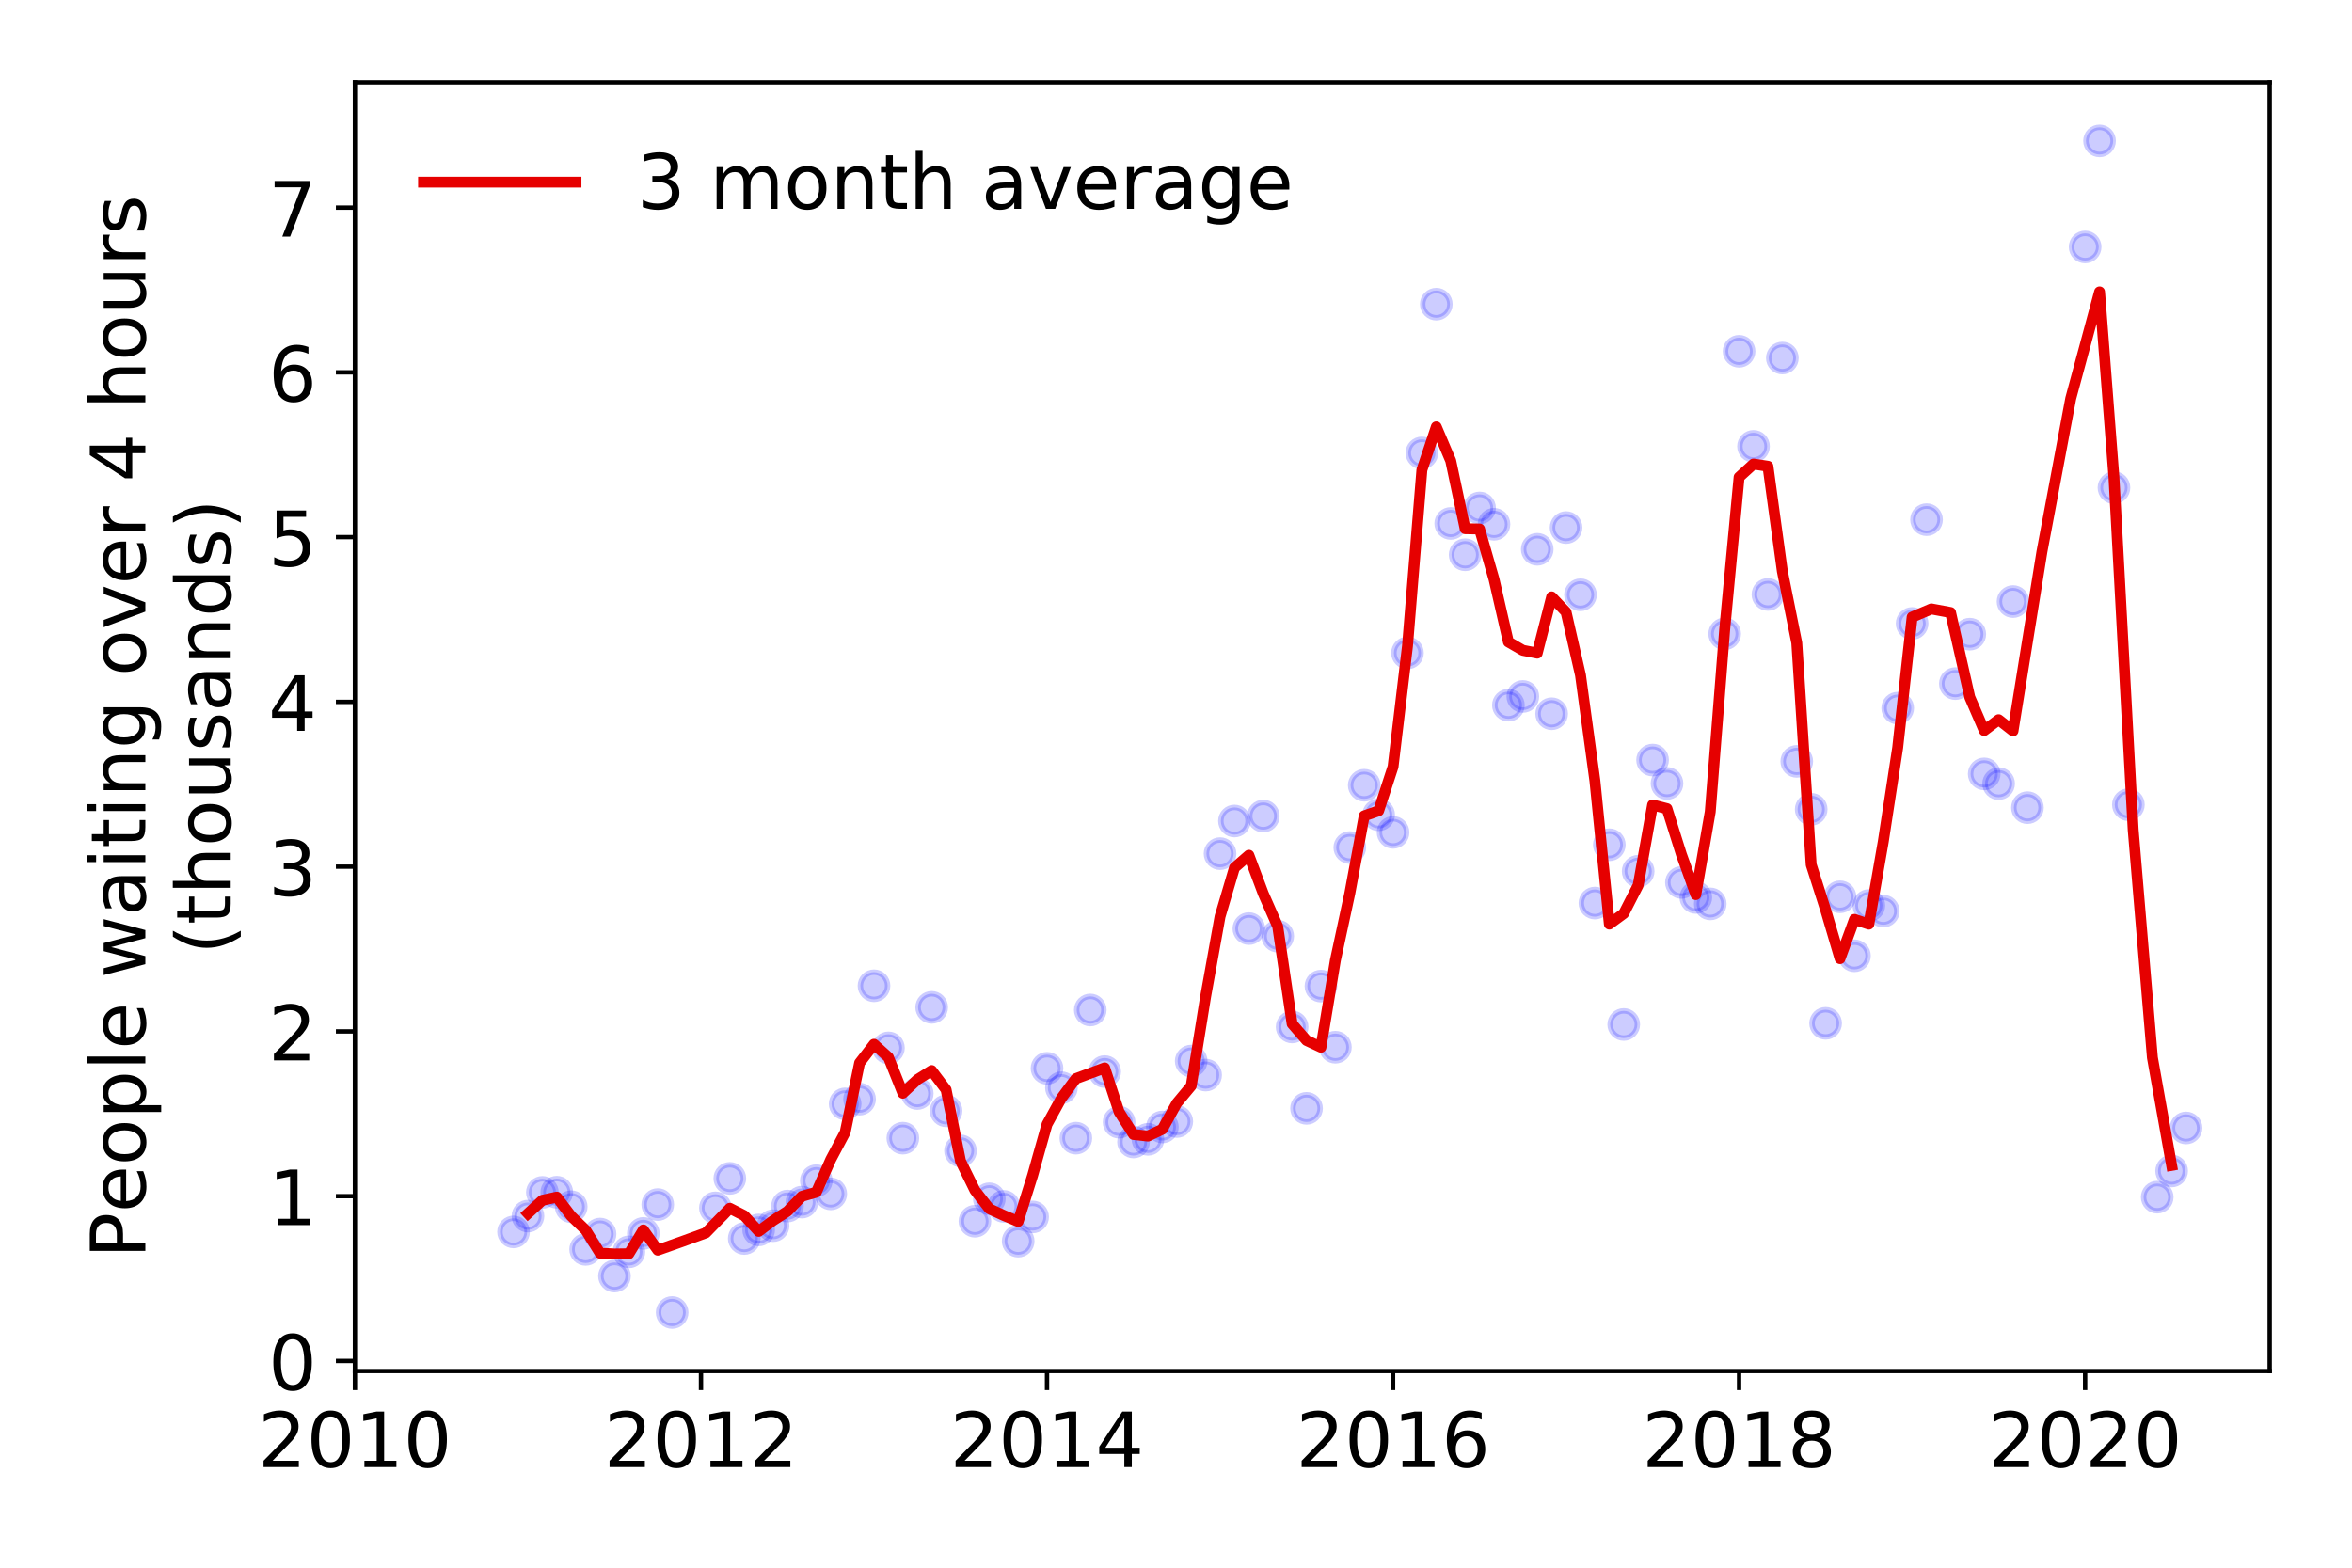 <?xml version="1.0" encoding="utf-8" standalone="no"?>
<!DOCTYPE svg PUBLIC "-//W3C//DTD SVG 1.1//EN"
  "http://www.w3.org/Graphics/SVG/1.1/DTD/svg11.dtd">
<!-- Created with matplotlib (https://matplotlib.org/) -->
<svg height="288pt" version="1.1" viewBox="0 0 432 288" width="432pt" xmlns="http://www.w3.org/2000/svg" xmlns:xlink="http://www.w3.org/1999/xlink">
 <defs>
  <style type="text/css">
*{stroke-linecap:butt;stroke-linejoin:round;}
  </style>
 </defs>
 <g id="figure_1">
  <g id="patch_1">
   <path d="M 0 288 
L 432 288 
L 432 0 
L 0 0 
z
" style="fill:#ffffff;"/>
  </g>
  <g id="axes_1">
   <g id="patch_2">
    <path d="M 65.195 251.88 
L 416.88 251.88 
L 416.88 15.12 
L 65.195 15.12 
z
" style="fill:#ffffff;"/>
   </g>
   <g id="matplotlib.axis_1">
    <g id="xtick_1">
     <g id="line2d_1">
      <defs>
       <path d="M 0 0 
L 0 3.5 
" id="m899b442e21" style="stroke:#000000;stroke-width:0.8;"/>
      </defs>
      <g>
       <use style="stroke:#000000;stroke-width:0.8;" x="65.195" xlink:href="#m899b442e21" y="251.88"/>
      </g>
     </g>
     <g id="text_1">
      <!-- 2010 -->
      <defs>
       <path d="M 19.188 8.297 
L 53.609 8.297 
L 53.609 0 
L 7.328 0 
L 7.328 8.297 
Q 12.938 14.109 22.625 23.891 
Q 32.328 33.688 34.812 36.531 
Q 39.547 41.844 41.422 45.531 
Q 43.312 49.219 43.312 52.781 
Q 43.312 58.594 39.234 62.25 
Q 35.156 65.922 28.609 65.922 
Q 23.969 65.922 18.812 64.312 
Q 13.672 62.703 7.812 59.422 
L 7.812 69.391 
Q 13.766 71.781 18.938 73 
Q 24.125 74.219 28.422 74.219 
Q 39.75 74.219 46.484 68.547 
Q 53.219 62.891 53.219 53.422 
Q 53.219 48.922 51.531 44.891 
Q 49.859 40.875 45.406 35.406 
Q 44.188 33.984 37.641 27.219 
Q 31.109 20.453 19.188 8.297 
z
" id="DejaVuSans-50"/>
       <path d="M 31.781 66.406 
Q 24.172 66.406 20.328 58.906 
Q 16.5 51.422 16.5 36.375 
Q 16.5 21.391 20.328 13.891 
Q 24.172 6.391 31.781 6.391 
Q 39.453 6.391 43.281 13.891 
Q 47.125 21.391 47.125 36.375 
Q 47.125 51.422 43.281 58.906 
Q 39.453 66.406 31.781 66.406 
z
M 31.781 74.219 
Q 44.047 74.219 50.516 64.516 
Q 56.984 54.828 56.984 36.375 
Q 56.984 17.969 50.516 8.266 
Q 44.047 -1.422 31.781 -1.422 
Q 19.531 -1.422 13.062 8.266 
Q 6.594 17.969 6.594 36.375 
Q 6.594 54.828 13.062 64.516 
Q 19.531 74.219 31.781 74.219 
z
" id="DejaVuSans-48"/>
       <path d="M 12.406 8.297 
L 28.516 8.297 
L 28.516 63.922 
L 10.984 60.406 
L 10.984 69.391 
L 28.422 72.906 
L 38.281 72.906 
L 38.281 8.297 
L 54.391 8.297 
L 54.391 0 
L 12.406 0 
z
" id="DejaVuSans-49"/>
      </defs>
      <g transform="translate(47.38 269.518)scale(0.14 -0.14)">
       <use xlink:href="#DejaVuSans-50"/>
       <use x="63.623" xlink:href="#DejaVuSans-48"/>
       <use x="127.246" xlink:href="#DejaVuSans-49"/>
       <use x="190.869" xlink:href="#DejaVuSans-48"/>
      </g>
     </g>
    </g>
    <g id="xtick_2">
     <g id="line2d_2">
      <g>
       <use style="stroke:#000000;stroke-width:0.8;" x="128.753" xlink:href="#m899b442e21" y="251.88"/>
      </g>
     </g>
     <g id="text_2">
      <!-- 2012 -->
      <g transform="translate(110.938 269.518)scale(0.14 -0.14)">
       <use xlink:href="#DejaVuSans-50"/>
       <use x="63.623" xlink:href="#DejaVuSans-48"/>
       <use x="127.246" xlink:href="#DejaVuSans-49"/>
       <use x="190.869" xlink:href="#DejaVuSans-50"/>
      </g>
     </g>
    </g>
    <g id="xtick_3">
     <g id="line2d_3">
      <g>
       <use style="stroke:#000000;stroke-width:0.8;" x="192.31" xlink:href="#m899b442e21" y="251.88"/>
      </g>
     </g>
     <g id="text_3">
      <!-- 2014 -->
      <defs>
       <path d="M 37.797 64.312 
L 12.891 25.391 
L 37.797 25.391 
z
M 35.203 72.906 
L 47.609 72.906 
L 47.609 25.391 
L 58.016 25.391 
L 58.016 17.188 
L 47.609 17.188 
L 47.609 0 
L 37.797 0 
L 37.797 17.188 
L 4.891 17.188 
L 4.891 26.703 
z
" id="DejaVuSans-52"/>
      </defs>
      <g transform="translate(174.495 269.518)scale(0.14 -0.14)">
       <use xlink:href="#DejaVuSans-50"/>
       <use x="63.623" xlink:href="#DejaVuSans-48"/>
       <use x="127.246" xlink:href="#DejaVuSans-49"/>
       <use x="190.869" xlink:href="#DejaVuSans-52"/>
      </g>
     </g>
    </g>
    <g id="xtick_4">
     <g id="line2d_4">
      <g>
       <use style="stroke:#000000;stroke-width:0.8;" x="255.868" xlink:href="#m899b442e21" y="251.88"/>
      </g>
     </g>
     <g id="text_4">
      <!-- 2016 -->
      <defs>
       <path d="M 33.016 40.375 
Q 26.375 40.375 22.484 35.828 
Q 18.609 31.297 18.609 23.391 
Q 18.609 15.531 22.484 10.953 
Q 26.375 6.391 33.016 6.391 
Q 39.656 6.391 43.531 10.953 
Q 47.406 15.531 47.406 23.391 
Q 47.406 31.297 43.531 35.828 
Q 39.656 40.375 33.016 40.375 
z
M 52.594 71.297 
L 52.594 62.312 
Q 48.875 64.062 45.094 64.984 
Q 41.312 65.922 37.594 65.922 
Q 27.828 65.922 22.672 59.328 
Q 17.531 52.734 16.797 39.406 
Q 19.672 43.656 24.016 45.922 
Q 28.375 48.188 33.594 48.188 
Q 44.578 48.188 50.953 41.516 
Q 57.328 34.859 57.328 23.391 
Q 57.328 12.156 50.688 5.359 
Q 44.047 -1.422 33.016 -1.422 
Q 20.359 -1.422 13.672 8.266 
Q 6.984 17.969 6.984 36.375 
Q 6.984 53.656 15.188 63.938 
Q 23.391 74.219 37.203 74.219 
Q 40.922 74.219 44.703 73.484 
Q 48.484 72.75 52.594 71.297 
z
" id="DejaVuSans-54"/>
      </defs>
      <g transform="translate(238.053 269.518)scale(0.14 -0.14)">
       <use xlink:href="#DejaVuSans-50"/>
       <use x="63.623" xlink:href="#DejaVuSans-48"/>
       <use x="127.246" xlink:href="#DejaVuSans-49"/>
       <use x="190.869" xlink:href="#DejaVuSans-54"/>
      </g>
     </g>
    </g>
    <g id="xtick_5">
     <g id="line2d_5">
      <g>
       <use style="stroke:#000000;stroke-width:0.8;" x="319.425" xlink:href="#m899b442e21" y="251.88"/>
      </g>
     </g>
     <g id="text_5">
      <!-- 2018 -->
      <defs>
       <path d="M 31.781 34.625 
Q 24.75 34.625 20.719 30.859 
Q 16.703 27.094 16.703 20.516 
Q 16.703 13.922 20.719 10.156 
Q 24.75 6.391 31.781 6.391 
Q 38.812 6.391 42.859 10.172 
Q 46.922 13.969 46.922 20.516 
Q 46.922 27.094 42.891 30.859 
Q 38.875 34.625 31.781 34.625 
z
M 21.922 38.812 
Q 15.578 40.375 12.031 44.719 
Q 8.5 49.078 8.5 55.328 
Q 8.5 64.062 14.719 69.141 
Q 20.953 74.219 31.781 74.219 
Q 42.672 74.219 48.875 69.141 
Q 55.078 64.062 55.078 55.328 
Q 55.078 49.078 51.531 44.719 
Q 48 40.375 41.703 38.812 
Q 48.828 37.156 52.797 32.312 
Q 56.781 27.484 56.781 20.516 
Q 56.781 9.906 50.312 4.234 
Q 43.844 -1.422 31.781 -1.422 
Q 19.734 -1.422 13.25 4.234 
Q 6.781 9.906 6.781 20.516 
Q 6.781 27.484 10.781 32.312 
Q 14.797 37.156 21.922 38.812 
z
M 18.312 54.391 
Q 18.312 48.734 21.844 45.562 
Q 25.391 42.391 31.781 42.391 
Q 38.141 42.391 41.719 45.562 
Q 45.312 48.734 45.312 54.391 
Q 45.312 60.062 41.719 63.234 
Q 38.141 66.406 31.781 66.406 
Q 25.391 66.406 21.844 63.234 
Q 18.312 60.062 18.312 54.391 
z
" id="DejaVuSans-56"/>
      </defs>
      <g transform="translate(301.61 269.518)scale(0.14 -0.14)">
       <use xlink:href="#DejaVuSans-50"/>
       <use x="63.623" xlink:href="#DejaVuSans-48"/>
       <use x="127.246" xlink:href="#DejaVuSans-49"/>
       <use x="190.869" xlink:href="#DejaVuSans-56"/>
      </g>
     </g>
    </g>
    <g id="xtick_6">
     <g id="line2d_6">
      <g>
       <use style="stroke:#000000;stroke-width:0.8;" x="382.983" xlink:href="#m899b442e21" y="251.88"/>
      </g>
     </g>
     <g id="text_6">
      <!-- 2020 -->
      <g transform="translate(365.168 269.518)scale(0.14 -0.14)">
       <use xlink:href="#DejaVuSans-50"/>
       <use x="63.623" xlink:href="#DejaVuSans-48"/>
       <use x="127.246" xlink:href="#DejaVuSans-50"/>
       <use x="190.869" xlink:href="#DejaVuSans-48"/>
      </g>
     </g>
    </g>
   </g>
   <g id="matplotlib.axis_2">
    <g id="ytick_1">
     <g id="line2d_7">
      <defs>
       <path d="M 0 0 
L -3.5 0 
" id="m4014fff32f" style="stroke:#000000;stroke-width:0.8;"/>
      </defs>
      <g>
       <use style="stroke:#000000;stroke-width:0.8;" x="65.195" xlink:href="#m4014fff32f" y="250.017"/>
      </g>
     </g>
     <g id="text_7">
      <!-- 0 -->
      <g transform="translate(49.288 255.336)scale(0.14 -0.14)">
       <use xlink:href="#DejaVuSans-48"/>
      </g>
     </g>
    </g>
    <g id="ytick_2">
     <g id="line2d_8">
      <g>
       <use style="stroke:#000000;stroke-width:0.8;" x="65.195" xlink:href="#m4014fff32f" y="219.749"/>
      </g>
     </g>
     <g id="text_8">
      <!-- 1 -->
      <g transform="translate(49.288 225.068)scale(0.14 -0.14)">
       <use xlink:href="#DejaVuSans-49"/>
      </g>
     </g>
    </g>
    <g id="ytick_3">
     <g id="line2d_9">
      <g>
       <use style="stroke:#000000;stroke-width:0.8;" x="65.195" xlink:href="#m4014fff32f" y="189.481"/>
      </g>
     </g>
     <g id="text_9">
      <!-- 2 -->
      <g transform="translate(49.288 194.8)scale(0.14 -0.14)">
       <use xlink:href="#DejaVuSans-50"/>
      </g>
     </g>
    </g>
    <g id="ytick_4">
     <g id="line2d_10">
      <g>
       <use style="stroke:#000000;stroke-width:0.8;" x="65.195" xlink:href="#m4014fff32f" y="159.213"/>
      </g>
     </g>
     <g id="text_10">
      <!-- 3 -->
      <defs>
       <path d="M 40.578 39.312 
Q 47.656 37.797 51.625 33 
Q 55.609 28.219 55.609 21.188 
Q 55.609 10.406 48.188 4.484 
Q 40.766 -1.422 27.094 -1.422 
Q 22.516 -1.422 17.656 -0.516 
Q 12.797 0.391 7.625 2.203 
L 7.625 11.719 
Q 11.719 9.328 16.594 8.109 
Q 21.484 6.891 26.812 6.891 
Q 36.078 6.891 40.938 10.547 
Q 45.797 14.203 45.797 21.188 
Q 45.797 27.641 41.281 31.266 
Q 36.766 34.906 28.719 34.906 
L 20.219 34.906 
L 20.219 43.016 
L 29.109 43.016 
Q 36.375 43.016 40.234 45.922 
Q 44.094 48.828 44.094 54.297 
Q 44.094 59.906 40.109 62.906 
Q 36.141 65.922 28.719 65.922 
Q 24.656 65.922 20.016 65.031 
Q 15.375 64.156 9.812 62.312 
L 9.812 71.094 
Q 15.438 72.656 20.344 73.438 
Q 25.25 74.219 29.594 74.219 
Q 40.828 74.219 47.359 69.109 
Q 53.906 64.016 53.906 55.328 
Q 53.906 49.266 50.438 45.094 
Q 46.969 40.922 40.578 39.312 
z
" id="DejaVuSans-51"/>
      </defs>
      <g transform="translate(49.288 164.532)scale(0.14 -0.14)">
       <use xlink:href="#DejaVuSans-51"/>
      </g>
     </g>
    </g>
    <g id="ytick_5">
     <g id="line2d_11">
      <g>
       <use style="stroke:#000000;stroke-width:0.8;" x="65.195" xlink:href="#m4014fff32f" y="128.945"/>
      </g>
     </g>
     <g id="text_11">
      <!-- 4 -->
      <g transform="translate(49.288 134.264)scale(0.14 -0.14)">
       <use xlink:href="#DejaVuSans-52"/>
      </g>
     </g>
    </g>
    <g id="ytick_6">
     <g id="line2d_12">
      <g>
       <use style="stroke:#000000;stroke-width:0.8;" x="65.195" xlink:href="#m4014fff32f" y="98.677"/>
      </g>
     </g>
     <g id="text_12">
      <!-- 5 -->
      <defs>
       <path d="M 10.797 72.906 
L 49.516 72.906 
L 49.516 64.594 
L 19.828 64.594 
L 19.828 46.734 
Q 21.969 47.469 24.109 47.828 
Q 26.266 48.188 28.422 48.188 
Q 40.625 48.188 47.75 41.5 
Q 54.891 34.812 54.891 23.391 
Q 54.891 11.625 47.562 5.094 
Q 40.234 -1.422 26.906 -1.422 
Q 22.312 -1.422 17.547 -0.641 
Q 12.797 0.141 7.719 1.703 
L 7.719 11.625 
Q 12.109 9.234 16.797 8.062 
Q 21.484 6.891 26.703 6.891 
Q 35.156 6.891 40.078 11.328 
Q 45.016 15.766 45.016 23.391 
Q 45.016 31 40.078 35.438 
Q 35.156 39.891 26.703 39.891 
Q 22.75 39.891 18.812 39.016 
Q 14.891 38.141 10.797 36.281 
z
" id="DejaVuSans-53"/>
      </defs>
      <g transform="translate(49.288 103.995)scale(0.14 -0.14)">
       <use xlink:href="#DejaVuSans-53"/>
      </g>
     </g>
    </g>
    <g id="ytick_7">
     <g id="line2d_13">
      <g>
       <use style="stroke:#000000;stroke-width:0.8;" x="65.195" xlink:href="#m4014fff32f" y="68.408"/>
      </g>
     </g>
     <g id="text_13">
      <!-- 6 -->
      <g transform="translate(49.288 73.727)scale(0.14 -0.14)">
       <use xlink:href="#DejaVuSans-54"/>
      </g>
     </g>
    </g>
    <g id="ytick_8">
     <g id="line2d_14">
      <g>
       <use style="stroke:#000000;stroke-width:0.8;" x="65.195" xlink:href="#m4014fff32f" y="38.14"/>
      </g>
     </g>
     <g id="text_14">
      <!-- 7 -->
      <defs>
       <path d="M 8.203 72.906 
L 55.078 72.906 
L 55.078 68.703 
L 28.609 0 
L 18.312 0 
L 43.219 64.594 
L 8.203 64.594 
z
" id="DejaVuSans-55"/>
      </defs>
      <g transform="translate(49.288 43.459)scale(0.14 -0.14)">
       <use xlink:href="#DejaVuSans-55"/>
      </g>
     </g>
    </g>
    <g id="text_15">
     <!-- People waiting over 4 hours -->
     <defs>
      <path d="M 19.672 64.797 
L 19.672 37.406 
L 32.078 37.406 
Q 38.969 37.406 42.719 40.969 
Q 46.484 44.531 46.484 51.125 
Q 46.484 57.672 42.719 61.234 
Q 38.969 64.797 32.078 64.797 
z
M 9.812 72.906 
L 32.078 72.906 
Q 44.344 72.906 50.609 67.359 
Q 56.891 61.812 56.891 51.125 
Q 56.891 40.328 50.609 34.812 
Q 44.344 29.297 32.078 29.297 
L 19.672 29.297 
L 19.672 0 
L 9.812 0 
z
" id="DejaVuSans-80"/>
      <path d="M 56.203 29.594 
L 56.203 25.203 
L 14.891 25.203 
Q 15.484 15.922 20.484 11.062 
Q 25.484 6.203 34.422 6.203 
Q 39.594 6.203 44.453 7.469 
Q 49.312 8.734 54.109 11.281 
L 54.109 2.781 
Q 49.266 0.734 44.188 -0.344 
Q 39.109 -1.422 33.891 -1.422 
Q 20.797 -1.422 13.156 6.188 
Q 5.516 13.812 5.516 26.812 
Q 5.516 40.234 12.766 48.109 
Q 20.016 56 32.328 56 
Q 43.359 56 49.781 48.891 
Q 56.203 41.797 56.203 29.594 
z
M 47.219 32.234 
Q 47.125 39.594 43.094 43.984 
Q 39.062 48.391 32.422 48.391 
Q 24.906 48.391 20.391 44.141 
Q 15.875 39.891 15.188 32.172 
z
" id="DejaVuSans-101"/>
      <path d="M 30.609 48.391 
Q 23.391 48.391 19.188 42.75 
Q 14.984 37.109 14.984 27.297 
Q 14.984 17.484 19.156 11.844 
Q 23.344 6.203 30.609 6.203 
Q 37.797 6.203 41.984 11.859 
Q 46.188 17.531 46.188 27.297 
Q 46.188 37.016 41.984 42.703 
Q 37.797 48.391 30.609 48.391 
z
M 30.609 56 
Q 42.328 56 49.016 48.375 
Q 55.719 40.766 55.719 27.297 
Q 55.719 13.875 49.016 6.219 
Q 42.328 -1.422 30.609 -1.422 
Q 18.844 -1.422 12.172 6.219 
Q 5.516 13.875 5.516 27.297 
Q 5.516 40.766 12.172 48.375 
Q 18.844 56 30.609 56 
z
" id="DejaVuSans-111"/>
      <path d="M 18.109 8.203 
L 18.109 -20.797 
L 9.078 -20.797 
L 9.078 54.688 
L 18.109 54.688 
L 18.109 46.391 
Q 20.953 51.266 25.266 53.625 
Q 29.594 56 35.594 56 
Q 45.562 56 51.781 48.094 
Q 58.016 40.188 58.016 27.297 
Q 58.016 14.406 51.781 6.484 
Q 45.562 -1.422 35.594 -1.422 
Q 29.594 -1.422 25.266 0.953 
Q 20.953 3.328 18.109 8.203 
z
M 48.688 27.297 
Q 48.688 37.203 44.609 42.844 
Q 40.531 48.484 33.406 48.484 
Q 26.266 48.484 22.188 42.844 
Q 18.109 37.203 18.109 27.297 
Q 18.109 17.391 22.188 11.75 
Q 26.266 6.109 33.406 6.109 
Q 40.531 6.109 44.609 11.75 
Q 48.688 17.391 48.688 27.297 
z
" id="DejaVuSans-112"/>
      <path d="M 9.422 75.984 
L 18.406 75.984 
L 18.406 0 
L 9.422 0 
z
" id="DejaVuSans-108"/>
      <path id="DejaVuSans-32"/>
      <path d="M 4.203 54.688 
L 13.188 54.688 
L 24.422 12.016 
L 35.594 54.688 
L 46.188 54.688 
L 57.422 12.016 
L 68.609 54.688 
L 77.594 54.688 
L 63.281 0 
L 52.688 0 
L 40.922 44.828 
L 29.109 0 
L 18.5 0 
z
" id="DejaVuSans-119"/>
      <path d="M 34.281 27.484 
Q 23.391 27.484 19.188 25 
Q 14.984 22.516 14.984 16.5 
Q 14.984 11.719 18.141 8.906 
Q 21.297 6.109 26.703 6.109 
Q 34.188 6.109 38.703 11.406 
Q 43.219 16.703 43.219 25.484 
L 43.219 27.484 
z
M 52.203 31.203 
L 52.203 0 
L 43.219 0 
L 43.219 8.297 
Q 40.141 3.328 35.547 0.953 
Q 30.953 -1.422 24.312 -1.422 
Q 15.922 -1.422 10.953 3.297 
Q 6 8.016 6 15.922 
Q 6 25.141 12.172 29.828 
Q 18.359 34.516 30.609 34.516 
L 43.219 34.516 
L 43.219 35.406 
Q 43.219 41.609 39.141 45 
Q 35.062 48.391 27.688 48.391 
Q 23 48.391 18.547 47.266 
Q 14.109 46.141 10.016 43.891 
L 10.016 52.203 
Q 14.938 54.109 19.578 55.047 
Q 24.219 56 28.609 56 
Q 40.484 56 46.344 49.844 
Q 52.203 43.703 52.203 31.203 
z
" id="DejaVuSans-97"/>
      <path d="M 9.422 54.688 
L 18.406 54.688 
L 18.406 0 
L 9.422 0 
z
M 9.422 75.984 
L 18.406 75.984 
L 18.406 64.594 
L 9.422 64.594 
z
" id="DejaVuSans-105"/>
      <path d="M 18.312 70.219 
L 18.312 54.688 
L 36.812 54.688 
L 36.812 47.703 
L 18.312 47.703 
L 18.312 18.016 
Q 18.312 11.328 20.141 9.422 
Q 21.969 7.516 27.594 7.516 
L 36.812 7.516 
L 36.812 0 
L 27.594 0 
Q 17.188 0 13.234 3.875 
Q 9.281 7.766 9.281 18.016 
L 9.281 47.703 
L 2.688 47.703 
L 2.688 54.688 
L 9.281 54.688 
L 9.281 70.219 
z
" id="DejaVuSans-116"/>
      <path d="M 54.891 33.016 
L 54.891 0 
L 45.906 0 
L 45.906 32.719 
Q 45.906 40.484 42.875 44.328 
Q 39.844 48.188 33.797 48.188 
Q 26.516 48.188 22.312 43.547 
Q 18.109 38.922 18.109 30.906 
L 18.109 0 
L 9.078 0 
L 9.078 54.688 
L 18.109 54.688 
L 18.109 46.188 
Q 21.344 51.125 25.703 53.562 
Q 30.078 56 35.797 56 
Q 45.219 56 50.047 50.172 
Q 54.891 44.344 54.891 33.016 
z
" id="DejaVuSans-110"/>
      <path d="M 45.406 27.984 
Q 45.406 37.75 41.375 43.109 
Q 37.359 48.484 30.078 48.484 
Q 22.859 48.484 18.828 43.109 
Q 14.797 37.75 14.797 27.984 
Q 14.797 18.266 18.828 12.891 
Q 22.859 7.516 30.078 7.516 
Q 37.359 7.516 41.375 12.891 
Q 45.406 18.266 45.406 27.984 
z
M 54.391 6.781 
Q 54.391 -7.172 48.188 -13.984 
Q 42 -20.797 29.203 -20.797 
Q 24.469 -20.797 20.266 -20.094 
Q 16.062 -19.391 12.109 -17.922 
L 12.109 -9.188 
Q 16.062 -11.328 19.922 -12.344 
Q 23.781 -13.375 27.781 -13.375 
Q 36.625 -13.375 41.016 -8.766 
Q 45.406 -4.156 45.406 5.172 
L 45.406 9.625 
Q 42.625 4.781 38.281 2.391 
Q 33.938 0 27.875 0 
Q 17.828 0 11.672 7.656 
Q 5.516 15.328 5.516 27.984 
Q 5.516 40.672 11.672 48.328 
Q 17.828 56 27.875 56 
Q 33.938 56 38.281 53.609 
Q 42.625 51.219 45.406 46.391 
L 45.406 54.688 
L 54.391 54.688 
z
" id="DejaVuSans-103"/>
      <path d="M 2.984 54.688 
L 12.5 54.688 
L 29.594 8.797 
L 46.688 54.688 
L 56.203 54.688 
L 35.688 0 
L 23.484 0 
z
" id="DejaVuSans-118"/>
      <path d="M 41.109 46.297 
Q 39.594 47.172 37.812 47.578 
Q 36.031 48 33.891 48 
Q 26.266 48 22.188 43.047 
Q 18.109 38.094 18.109 28.812 
L 18.109 0 
L 9.078 0 
L 9.078 54.688 
L 18.109 54.688 
L 18.109 46.188 
Q 20.953 51.172 25.484 53.578 
Q 30.031 56 36.531 56 
Q 37.453 56 38.578 55.875 
Q 39.703 55.766 41.062 55.516 
z
" id="DejaVuSans-114"/>
      <path d="M 54.891 33.016 
L 54.891 0 
L 45.906 0 
L 45.906 32.719 
Q 45.906 40.484 42.875 44.328 
Q 39.844 48.188 33.797 48.188 
Q 26.516 48.188 22.312 43.547 
Q 18.109 38.922 18.109 30.906 
L 18.109 0 
L 9.078 0 
L 9.078 75.984 
L 18.109 75.984 
L 18.109 46.188 
Q 21.344 51.125 25.703 53.562 
Q 30.078 56 35.797 56 
Q 45.219 56 50.047 50.172 
Q 54.891 44.344 54.891 33.016 
z
" id="DejaVuSans-104"/>
      <path d="M 8.5 21.578 
L 8.5 54.688 
L 17.484 54.688 
L 17.484 21.922 
Q 17.484 14.156 20.5 10.266 
Q 23.531 6.391 29.594 6.391 
Q 36.859 6.391 41.078 11.031 
Q 45.312 15.672 45.312 23.688 
L 45.312 54.688 
L 54.297 54.688 
L 54.297 0 
L 45.312 0 
L 45.312 8.406 
Q 42.047 3.422 37.719 1 
Q 33.406 -1.422 27.688 -1.422 
Q 18.266 -1.422 13.375 4.438 
Q 8.5 10.297 8.5 21.578 
z
M 31.109 56 
z
" id="DejaVuSans-117"/>
      <path d="M 44.281 53.078 
L 44.281 44.578 
Q 40.484 46.531 36.375 47.5 
Q 32.281 48.484 27.875 48.484 
Q 21.188 48.484 17.844 46.438 
Q 14.5 44.391 14.5 40.281 
Q 14.5 37.156 16.891 35.375 
Q 19.281 33.594 26.516 31.984 
L 29.594 31.297 
Q 39.156 29.25 43.188 25.516 
Q 47.219 21.781 47.219 15.094 
Q 47.219 7.469 41.188 3.016 
Q 35.156 -1.422 24.609 -1.422 
Q 20.219 -1.422 15.453 -0.562 
Q 10.688 0.297 5.422 2 
L 5.422 11.281 
Q 10.406 8.688 15.234 7.391 
Q 20.062 6.109 24.812 6.109 
Q 31.156 6.109 34.562 8.281 
Q 37.984 10.453 37.984 14.406 
Q 37.984 18.062 35.516 20.016 
Q 33.062 21.969 24.703 23.781 
L 21.578 24.516 
Q 13.234 26.266 9.516 29.906 
Q 5.812 33.547 5.812 39.891 
Q 5.812 47.609 11.281 51.797 
Q 16.75 56 26.812 56 
Q 31.781 56 36.172 55.266 
Q 40.578 54.547 44.281 53.078 
z
" id="DejaVuSans-115"/>
     </defs>
     <g transform="translate(26.699 231.175)rotate(-90)scale(0.14 -0.14)">
      <use xlink:href="#DejaVuSans-80"/>
      <use x="60.256" xlink:href="#DejaVuSans-101"/>
      <use x="121.779" xlink:href="#DejaVuSans-111"/>
      <use x="182.961" xlink:href="#DejaVuSans-112"/>
      <use x="246.438" xlink:href="#DejaVuSans-108"/>
      <use x="274.221" xlink:href="#DejaVuSans-101"/>
      <use x="335.744" xlink:href="#DejaVuSans-32"/>
      <use x="367.531" xlink:href="#DejaVuSans-119"/>
      <use x="449.318" xlink:href="#DejaVuSans-97"/>
      <use x="510.598" xlink:href="#DejaVuSans-105"/>
      <use x="538.381" xlink:href="#DejaVuSans-116"/>
      <use x="577.59" xlink:href="#DejaVuSans-105"/>
      <use x="605.373" xlink:href="#DejaVuSans-110"/>
      <use x="668.752" xlink:href="#DejaVuSans-103"/>
      <use x="732.229" xlink:href="#DejaVuSans-32"/>
      <use x="764.016" xlink:href="#DejaVuSans-111"/>
      <use x="825.197" xlink:href="#DejaVuSans-118"/>
      <use x="884.377" xlink:href="#DejaVuSans-101"/>
      <use x="945.9" xlink:href="#DejaVuSans-114"/>
      <use x="987.014" xlink:href="#DejaVuSans-32"/>
      <use x="1018.801" xlink:href="#DejaVuSans-52"/>
      <use x="1082.424" xlink:href="#DejaVuSans-32"/>
      <use x="1114.211" xlink:href="#DejaVuSans-104"/>
      <use x="1177.59" xlink:href="#DejaVuSans-111"/>
      <use x="1238.771" xlink:href="#DejaVuSans-117"/>
      <use x="1302.15" xlink:href="#DejaVuSans-114"/>
      <use x="1343.264" xlink:href="#DejaVuSans-115"/>
     </g>
     <!-- (thousands) -->
     <defs>
      <path d="M 31 75.875 
Q 24.469 64.656 21.281 53.656 
Q 18.109 42.672 18.109 31.391 
Q 18.109 20.125 21.312 9.062 
Q 24.516 -2 31 -13.188 
L 23.188 -13.188 
Q 15.875 -1.703 12.234 9.375 
Q 8.594 20.453 8.594 31.391 
Q 8.594 42.281 12.203 53.312 
Q 15.828 64.359 23.188 75.875 
z
" id="DejaVuSans-40"/>
      <path d="M 45.406 46.391 
L 45.406 75.984 
L 54.391 75.984 
L 54.391 0 
L 45.406 0 
L 45.406 8.203 
Q 42.578 3.328 38.25 0.953 
Q 33.938 -1.422 27.875 -1.422 
Q 17.969 -1.422 11.734 6.484 
Q 5.516 14.406 5.516 27.297 
Q 5.516 40.188 11.734 48.094 
Q 17.969 56 27.875 56 
Q 33.938 56 38.25 53.625 
Q 42.578 51.266 45.406 46.391 
z
M 14.797 27.297 
Q 14.797 17.391 18.875 11.75 
Q 22.953 6.109 30.078 6.109 
Q 37.203 6.109 41.297 11.75 
Q 45.406 17.391 45.406 27.297 
Q 45.406 37.203 41.297 42.844 
Q 37.203 48.484 30.078 48.484 
Q 22.953 48.484 18.875 42.844 
Q 14.797 37.203 14.797 27.297 
z
" id="DejaVuSans-100"/>
      <path d="M 8.016 75.875 
L 15.828 75.875 
Q 23.141 64.359 26.781 53.312 
Q 30.422 42.281 30.422 31.391 
Q 30.422 20.453 26.781 9.375 
Q 23.141 -1.703 15.828 -13.188 
L 8.016 -13.188 
Q 14.5 -2 17.703 9.062 
Q 20.906 20.125 20.906 31.391 
Q 20.906 42.672 17.703 53.656 
Q 14.5 64.656 8.016 75.875 
z
" id="DejaVuSans-41"/>
     </defs>
     <g transform="translate(42.376 175.325)rotate(-90)scale(0.14 -0.14)">
      <use xlink:href="#DejaVuSans-40"/>
      <use x="39.014" xlink:href="#DejaVuSans-116"/>
      <use x="78.223" xlink:href="#DejaVuSans-104"/>
      <use x="141.602" xlink:href="#DejaVuSans-111"/>
      <use x="202.783" xlink:href="#DejaVuSans-117"/>
      <use x="266.162" xlink:href="#DejaVuSans-115"/>
      <use x="318.262" xlink:href="#DejaVuSans-97"/>
      <use x="379.541" xlink:href="#DejaVuSans-110"/>
      <use x="442.92" xlink:href="#DejaVuSans-100"/>
      <use x="506.396" xlink:href="#DejaVuSans-115"/>
      <use x="558.496" xlink:href="#DejaVuSans-41"/>
     </g>
    </g>
   </g>
   <g id="line2d_15">
    <defs>
     <path d="M 0 2.5 
C 0.663 2.5 1.299 2.237 1.768 1.768 
C 2.237 1.299 2.5 0.663 2.5 0 
C 2.5 -0.663 2.237 -1.299 1.768 -1.768 
C 1.299 -2.237 0.663 -2.5 0 -2.5 
C -0.663 -2.5 -1.299 -2.237 -1.768 -1.768 
C -2.237 -1.299 -2.5 -0.663 -2.5 0 
C -2.5 0.663 -2.237 1.299 -1.768 1.768 
C -1.299 2.237 -0.663 2.5 0 2.5 
z
" id="m2f1b9ec4a2" style="stroke:#0000ff;stroke-opacity:0.2;"/>
    </defs>
    <g clip-path="url(#p170c65951b)">
     <use style="fill:#0000ff;fill-opacity:0.2;stroke:#0000ff;stroke-opacity:0.2;" x="401.52" xlink:href="#m2f1b9ec4a2" y="207.218"/>
     <use style="fill:#0000ff;fill-opacity:0.2;stroke:#0000ff;stroke-opacity:0.2;" x="398.872" xlink:href="#m2f1b9ec4a2" y="215.118"/>
     <use style="fill:#0000ff;fill-opacity:0.2;stroke:#0000ff;stroke-opacity:0.2;" x="396.224" xlink:href="#m2f1b9ec4a2" y="219.931"/>
     <use style="fill:#0000ff;fill-opacity:0.2;stroke:#0000ff;stroke-opacity:0.2;" x="390.927" xlink:href="#m2f1b9ec4a2" y="147.832"/>
     <use style="fill:#0000ff;fill-opacity:0.2;stroke:#0000ff;stroke-opacity:0.2;" x="388.279" xlink:href="#m2f1b9ec4a2" y="89.596"/>
     <use style="fill:#0000ff;fill-opacity:0.2;stroke:#0000ff;stroke-opacity:0.2;" x="385.631" xlink:href="#m2f1b9ec4a2" y="25.882"/>
     <use style="fill:#0000ff;fill-opacity:0.2;stroke:#0000ff;stroke-opacity:0.2;" x="382.983" xlink:href="#m2f1b9ec4a2" y="45.374"/>
     <use style="fill:#0000ff;fill-opacity:0.2;stroke:#0000ff;stroke-opacity:0.2;" x="372.39" xlink:href="#m2f1b9ec4a2" y="148.377"/>
     <use style="fill:#0000ff;fill-opacity:0.2;stroke:#0000ff;stroke-opacity:0.2;" x="369.741" xlink:href="#m2f1b9ec4a2" y="110.511"/>
     <use style="fill:#0000ff;fill-opacity:0.2;stroke:#0000ff;stroke-opacity:0.2;" x="367.093" xlink:href="#m2f1b9ec4a2" y="143.958"/>
     <use style="fill:#0000ff;fill-opacity:0.2;stroke:#0000ff;stroke-opacity:0.2;" x="364.445" xlink:href="#m2f1b9ec4a2" y="142.172"/>
     <use style="fill:#0000ff;fill-opacity:0.2;stroke:#0000ff;stroke-opacity:0.2;" x="361.797" xlink:href="#m2f1b9ec4a2" y="116.504"/>
     <use style="fill:#0000ff;fill-opacity:0.2;stroke:#0000ff;stroke-opacity:0.2;" x="359.149" xlink:href="#m2f1b9ec4a2" y="125.585"/>
     <use style="fill:#0000ff;fill-opacity:0.2;stroke:#0000ff;stroke-opacity:0.2;" x="353.852" xlink:href="#m2f1b9ec4a2" y="95.468"/>
     <use style="fill:#0000ff;fill-opacity:0.2;stroke:#0000ff;stroke-opacity:0.2;" x="351.204" xlink:href="#m2f1b9ec4a2" y="114.537"/>
     <use style="fill:#0000ff;fill-opacity:0.2;stroke:#0000ff;stroke-opacity:0.2;" x="348.556" xlink:href="#m2f1b9ec4a2" y="130.095"/>
     <use style="fill:#0000ff;fill-opacity:0.2;stroke:#0000ff;stroke-opacity:0.2;" x="345.907" xlink:href="#m2f1b9ec4a2" y="167.385"/>
     <use style="fill:#0000ff;fill-opacity:0.2;stroke:#0000ff;stroke-opacity:0.2;" x="343.259" xlink:href="#m2f1b9ec4a2" y="166.356"/>
     <use style="fill:#0000ff;fill-opacity:0.2;stroke:#0000ff;stroke-opacity:0.2;" x="340.611" xlink:href="#m2f1b9ec4a2" y="175.588"/>
     <use style="fill:#0000ff;fill-opacity:0.2;stroke:#0000ff;stroke-opacity:0.2;" x="337.963" xlink:href="#m2f1b9ec4a2" y="164.752"/>
     <use style="fill:#0000ff;fill-opacity:0.2;stroke:#0000ff;stroke-opacity:0.2;" x="335.315" xlink:href="#m2f1b9ec4a2" y="187.998"/>
     <use style="fill:#0000ff;fill-opacity:0.2;stroke:#0000ff;stroke-opacity:0.2;" x="332.666" xlink:href="#m2f1b9ec4a2" y="148.679"/>
     <use style="fill:#0000ff;fill-opacity:0.2;stroke:#0000ff;stroke-opacity:0.2;" x="330.018" xlink:href="#m2f1b9ec4a2" y="139.871"/>
     <use style="fill:#0000ff;fill-opacity:0.2;stroke:#0000ff;stroke-opacity:0.2;" x="327.37" xlink:href="#m2f1b9ec4a2" y="65.775"/>
     <use style="fill:#0000ff;fill-opacity:0.2;stroke:#0000ff;stroke-opacity:0.2;" x="324.722" xlink:href="#m2f1b9ec4a2" y="109.21"/>
     <use style="fill:#0000ff;fill-opacity:0.2;stroke:#0000ff;stroke-opacity:0.2;" x="322.073" xlink:href="#m2f1b9ec4a2" y="81.999"/>
     <use style="fill:#0000ff;fill-opacity:0.2;stroke:#0000ff;stroke-opacity:0.2;" x="319.425" xlink:href="#m2f1b9ec4a2" y="64.534"/>
     <use style="fill:#0000ff;fill-opacity:0.2;stroke:#0000ff;stroke-opacity:0.2;" x="316.777" xlink:href="#m2f1b9ec4a2" y="116.444"/>
     <use style="fill:#0000ff;fill-opacity:0.2;stroke:#0000ff;stroke-opacity:0.2;" x="314.129" xlink:href="#m2f1b9ec4a2" y="166.053"/>
     <use style="fill:#0000ff;fill-opacity:0.2;stroke:#0000ff;stroke-opacity:0.2;" x="311.48" xlink:href="#m2f1b9ec4a2" y="164.873"/>
     <use style="fill:#0000ff;fill-opacity:0.2;stroke:#0000ff;stroke-opacity:0.2;" x="308.832" xlink:href="#m2f1b9ec4a2" y="162.118"/>
     <use style="fill:#0000ff;fill-opacity:0.2;stroke:#0000ff;stroke-opacity:0.2;" x="306.184" xlink:href="#m2f1b9ec4a2" y="143.927"/>
     <use style="fill:#0000ff;fill-opacity:0.2;stroke:#0000ff;stroke-opacity:0.2;" x="303.536" xlink:href="#m2f1b9ec4a2" y="139.629"/>
     <use style="fill:#0000ff;fill-opacity:0.2;stroke:#0000ff;stroke-opacity:0.2;" x="300.888" xlink:href="#m2f1b9ec4a2" y="160.06"/>
     <use style="fill:#0000ff;fill-opacity:0.2;stroke:#0000ff;stroke-opacity:0.2;" x="298.239" xlink:href="#m2f1b9ec4a2" y="188.21"/>
     <use style="fill:#0000ff;fill-opacity:0.2;stroke:#0000ff;stroke-opacity:0.2;" x="295.591" xlink:href="#m2f1b9ec4a2" y="155.187"/>
     <use style="fill:#0000ff;fill-opacity:0.2;stroke:#0000ff;stroke-opacity:0.2;" x="292.943" xlink:href="#m2f1b9ec4a2" y="165.902"/>
     <use style="fill:#0000ff;fill-opacity:0.2;stroke:#0000ff;stroke-opacity:0.2;" x="290.295" xlink:href="#m2f1b9ec4a2" y="109.27"/>
     <use style="fill:#0000ff;fill-opacity:0.2;stroke:#0000ff;stroke-opacity:0.2;" x="287.646" xlink:href="#m2f1b9ec4a2" y="96.921"/>
     <use style="fill:#0000ff;fill-opacity:0.2;stroke:#0000ff;stroke-opacity:0.2;" x="284.998" xlink:href="#m2f1b9ec4a2" y="131.124"/>
     <use style="fill:#0000ff;fill-opacity:0.2;stroke:#0000ff;stroke-opacity:0.2;" x="282.35" xlink:href="#m2f1b9ec4a2" y="100.916"/>
     <use style="fill:#0000ff;fill-opacity:0.2;stroke:#0000ff;stroke-opacity:0.2;" x="279.702" xlink:href="#m2f1b9ec4a2" y="127.946"/>
     <use style="fill:#0000ff;fill-opacity:0.2;stroke:#0000ff;stroke-opacity:0.2;" x="277.053" xlink:href="#m2f1b9ec4a2" y="129.55"/>
     <use style="fill:#0000ff;fill-opacity:0.2;stroke:#0000ff;stroke-opacity:0.2;" x="274.405" xlink:href="#m2f1b9ec4a2" y="96.316"/>
     <use style="fill:#0000ff;fill-opacity:0.2;stroke:#0000ff;stroke-opacity:0.2;" x="271.757" xlink:href="#m2f1b9ec4a2" y="93.319"/>
     <use style="fill:#0000ff;fill-opacity:0.2;stroke:#0000ff;stroke-opacity:0.2;" x="269.109" xlink:href="#m2f1b9ec4a2" y="101.915"/>
     <use style="fill:#0000ff;fill-opacity:0.2;stroke:#0000ff;stroke-opacity:0.2;" x="266.461" xlink:href="#m2f1b9ec4a2" y="96.164"/>
     <use style="fill:#0000ff;fill-opacity:0.2;stroke:#0000ff;stroke-opacity:0.2;" x="263.812" xlink:href="#m2f1b9ec4a2" y="55.877"/>
     <use style="fill:#0000ff;fill-opacity:0.2;stroke:#0000ff;stroke-opacity:0.2;" x="261.164" xlink:href="#m2f1b9ec4a2" y="83.21"/>
     <use style="fill:#0000ff;fill-opacity:0.2;stroke:#0000ff;stroke-opacity:0.2;" x="258.516" xlink:href="#m2f1b9ec4a2" y="119.955"/>
     <use style="fill:#0000ff;fill-opacity:0.2;stroke:#0000ff;stroke-opacity:0.2;" x="255.868" xlink:href="#m2f1b9ec4a2" y="152.917"/>
     <use style="fill:#0000ff;fill-opacity:0.2;stroke:#0000ff;stroke-opacity:0.2;" x="253.219" xlink:href="#m2f1b9ec4a2" y="149.678"/>
     <use style="fill:#0000ff;fill-opacity:0.2;stroke:#0000ff;stroke-opacity:0.2;" x="250.571" xlink:href="#m2f1b9ec4a2" y="144.26"/>
     <use style="fill:#0000ff;fill-opacity:0.2;stroke:#0000ff;stroke-opacity:0.2;" x="247.923" xlink:href="#m2f1b9ec4a2" y="155.702"/>
     <use style="fill:#0000ff;fill-opacity:0.2;stroke:#0000ff;stroke-opacity:0.2;" x="245.275" xlink:href="#m2f1b9ec4a2" y="192.387"/>
     <use style="fill:#0000ff;fill-opacity:0.2;stroke:#0000ff;stroke-opacity:0.2;" x="242.626" xlink:href="#m2f1b9ec4a2" y="181.157"/>
     <use style="fill:#0000ff;fill-opacity:0.2;stroke:#0000ff;stroke-opacity:0.2;" x="239.978" xlink:href="#m2f1b9ec4a2" y="203.616"/>
     <use style="fill:#0000ff;fill-opacity:0.2;stroke:#0000ff;stroke-opacity:0.2;" x="237.33" xlink:href="#m2f1b9ec4a2" y="188.664"/>
     <use style="fill:#0000ff;fill-opacity:0.2;stroke:#0000ff;stroke-opacity:0.2;" x="234.682" xlink:href="#m2f1b9ec4a2" y="171.986"/>
     <use style="fill:#0000ff;fill-opacity:0.2;stroke:#0000ff;stroke-opacity:0.2;" x="232.034" xlink:href="#m2f1b9ec4a2" y="149.92"/>
     <use style="fill:#0000ff;fill-opacity:0.2;stroke:#0000ff;stroke-opacity:0.2;" x="229.385" xlink:href="#m2f1b9ec4a2" y="170.594"/>
     <use style="fill:#0000ff;fill-opacity:0.2;stroke:#0000ff;stroke-opacity:0.2;" x="226.737" xlink:href="#m2f1b9ec4a2" y="150.828"/>
     <use style="fill:#0000ff;fill-opacity:0.2;stroke:#0000ff;stroke-opacity:0.2;" x="224.089" xlink:href="#m2f1b9ec4a2" y="156.822"/>
     <use style="fill:#0000ff;fill-opacity:0.2;stroke:#0000ff;stroke-opacity:0.2;" x="221.441" xlink:href="#m2f1b9ec4a2" y="197.502"/>
     <use style="fill:#0000ff;fill-opacity:0.2;stroke:#0000ff;stroke-opacity:0.2;" x="218.792" xlink:href="#m2f1b9ec4a2" y="194.929"/>
     <use style="fill:#0000ff;fill-opacity:0.2;stroke:#0000ff;stroke-opacity:0.2;" x="216.144" xlink:href="#m2f1b9ec4a2" y="206.037"/>
     <use style="fill:#0000ff;fill-opacity:0.2;stroke:#0000ff;stroke-opacity:0.2;" x="213.496" xlink:href="#m2f1b9ec4a2" y="207.036"/>
     <use style="fill:#0000ff;fill-opacity:0.2;stroke:#0000ff;stroke-opacity:0.2;" x="210.848" xlink:href="#m2f1b9ec4a2" y="209.306"/>
     <use style="fill:#0000ff;fill-opacity:0.2;stroke:#0000ff;stroke-opacity:0.2;" x="208.199" xlink:href="#m2f1b9ec4a2" y="209.791"/>
     <use style="fill:#0000ff;fill-opacity:0.2;stroke:#0000ff;stroke-opacity:0.2;" x="205.551" xlink:href="#m2f1b9ec4a2" y="206.159"/>
     <use style="fill:#0000ff;fill-opacity:0.2;stroke:#0000ff;stroke-opacity:0.2;" x="202.903" xlink:href="#m2f1b9ec4a2" y="196.866"/>
     <use style="fill:#0000ff;fill-opacity:0.2;stroke:#0000ff;stroke-opacity:0.2;" x="200.255" xlink:href="#m2f1b9ec4a2" y="185.546"/>
     <use style="fill:#0000ff;fill-opacity:0.2;stroke:#0000ff;stroke-opacity:0.2;" x="197.607" xlink:href="#m2f1b9ec4a2" y="209.095"/>
     <use style="fill:#0000ff;fill-opacity:0.2;stroke:#0000ff;stroke-opacity:0.2;" x="194.958" xlink:href="#m2f1b9ec4a2" y="199.833"/>
     <use style="fill:#0000ff;fill-opacity:0.2;stroke:#0000ff;stroke-opacity:0.2;" x="192.31" xlink:href="#m2f1b9ec4a2" y="196.261"/>
     <use style="fill:#0000ff;fill-opacity:0.2;stroke:#0000ff;stroke-opacity:0.2;" x="189.662" xlink:href="#m2f1b9ec4a2" y="223.563"/>
     <use style="fill:#0000ff;fill-opacity:0.2;stroke:#0000ff;stroke-opacity:0.2;" x="187.014" xlink:href="#m2f1b9ec4a2" y="228.012"/>
     <use style="fill:#0000ff;fill-opacity:0.2;stroke:#0000ff;stroke-opacity:0.2;" x="184.365" xlink:href="#m2f1b9ec4a2" y="221.626"/>
     <use style="fill:#0000ff;fill-opacity:0.2;stroke:#0000ff;stroke-opacity:0.2;" x="181.717" xlink:href="#m2f1b9ec4a2" y="220.233"/>
     <use style="fill:#0000ff;fill-opacity:0.2;stroke:#0000ff;stroke-opacity:0.2;" x="179.069" xlink:href="#m2f1b9ec4a2" y="224.35"/>
     <use style="fill:#0000ff;fill-opacity:0.2;stroke:#0000ff;stroke-opacity:0.2;" x="176.421" xlink:href="#m2f1b9ec4a2" y="211.425"/>
     <use style="fill:#0000ff;fill-opacity:0.2;stroke:#0000ff;stroke-opacity:0.2;" x="173.772" xlink:href="#m2f1b9ec4a2" y="204.07"/>
     <use style="fill:#0000ff;fill-opacity:0.2;stroke:#0000ff;stroke-opacity:0.2;" x="171.124" xlink:href="#m2f1b9ec4a2" y="185.062"/>
     <use style="fill:#0000ff;fill-opacity:0.2;stroke:#0000ff;stroke-opacity:0.2;" x="168.476" xlink:href="#m2f1b9ec4a2" y="200.892"/>
     <use style="fill:#0000ff;fill-opacity:0.2;stroke:#0000ff;stroke-opacity:0.2;" x="165.828" xlink:href="#m2f1b9ec4a2" y="209.095"/>
     <use style="fill:#0000ff;fill-opacity:0.2;stroke:#0000ff;stroke-opacity:0.2;" x="163.18" xlink:href="#m2f1b9ec4a2" y="192.508"/>
     <use style="fill:#0000ff;fill-opacity:0.2;stroke:#0000ff;stroke-opacity:0.2;" x="160.531" xlink:href="#m2f1b9ec4a2" y="181.097"/>
     <use style="fill:#0000ff;fill-opacity:0.2;stroke:#0000ff;stroke-opacity:0.2;" x="157.883" xlink:href="#m2f1b9ec4a2" y="201.921"/>
     <use style="fill:#0000ff;fill-opacity:0.2;stroke:#0000ff;stroke-opacity:0.2;" x="155.235" xlink:href="#m2f1b9ec4a2" y="202.799"/>
     <use style="fill:#0000ff;fill-opacity:0.2;stroke:#0000ff;stroke-opacity:0.2;" x="152.587" xlink:href="#m2f1b9ec4a2" y="219.325"/>
     <use style="fill:#0000ff;fill-opacity:0.2;stroke:#0000ff;stroke-opacity:0.2;" x="149.938" xlink:href="#m2f1b9ec4a2" y="216.904"/>
     <use style="fill:#0000ff;fill-opacity:0.2;stroke:#0000ff;stroke-opacity:0.2;" x="147.29" xlink:href="#m2f1b9ec4a2" y="220.839"/>
     <use style="fill:#0000ff;fill-opacity:0.2;stroke:#0000ff;stroke-opacity:0.2;" x="144.642" xlink:href="#m2f1b9ec4a2" y="221.565"/>
     <use style="fill:#0000ff;fill-opacity:0.2;stroke:#0000ff;stroke-opacity:0.2;" x="141.994" xlink:href="#m2f1b9ec4a2" y="225.167"/>
     <use style="fill:#0000ff;fill-opacity:0.2;stroke:#0000ff;stroke-opacity:0.2;" x="139.345" xlink:href="#m2f1b9ec4a2" y="225.954"/>
     <use style="fill:#0000ff;fill-opacity:0.2;stroke:#0000ff;stroke-opacity:0.2;" x="136.697" xlink:href="#m2f1b9ec4a2" y="227.528"/>
     <use style="fill:#0000ff;fill-opacity:0.2;stroke:#0000ff;stroke-opacity:0.2;" x="134.049" xlink:href="#m2f1b9ec4a2" y="216.48"/>
     <use style="fill:#0000ff;fill-opacity:0.2;stroke:#0000ff;stroke-opacity:0.2;" x="131.401" xlink:href="#m2f1b9ec4a2" y="221.898"/>
     <use style="fill:#0000ff;fill-opacity:0.2;stroke:#0000ff;stroke-opacity:0.2;" x="123.456" xlink:href="#m2f1b9ec4a2" y="241.118"/>
     <use style="fill:#0000ff;fill-opacity:0.2;stroke:#0000ff;stroke-opacity:0.2;" x="120.808" xlink:href="#m2f1b9ec4a2" y="221.293"/>
     <use style="fill:#0000ff;fill-opacity:0.2;stroke:#0000ff;stroke-opacity:0.2;" x="118.16" xlink:href="#m2f1b9ec4a2" y="226.589"/>
     <use style="fill:#0000ff;fill-opacity:0.2;stroke:#0000ff;stroke-opacity:0.2;" x="115.511" xlink:href="#m2f1b9ec4a2" y="229.98"/>
     <use style="fill:#0000ff;fill-opacity:0.2;stroke:#0000ff;stroke-opacity:0.2;" x="112.863" xlink:href="#m2f1b9ec4a2" y="234.429"/>
     <use style="fill:#0000ff;fill-opacity:0.2;stroke:#0000ff;stroke-opacity:0.2;" x="110.215" xlink:href="#m2f1b9ec4a2" y="226.711"/>
     <use style="fill:#0000ff;fill-opacity:0.2;stroke:#0000ff;stroke-opacity:0.2;" x="107.567" xlink:href="#m2f1b9ec4a2" y="229.526"/>
     <use style="fill:#0000ff;fill-opacity:0.2;stroke:#0000ff;stroke-opacity:0.2;" x="104.918" xlink:href="#m2f1b9ec4a2" y="221.686"/>
     <use style="fill:#0000ff;fill-opacity:0.2;stroke:#0000ff;stroke-opacity:0.2;" x="102.27" xlink:href="#m2f1b9ec4a2" y="219.022"/>
     <use style="fill:#0000ff;fill-opacity:0.2;stroke:#0000ff;stroke-opacity:0.2;" x="99.622" xlink:href="#m2f1b9ec4a2" y="219.053"/>
     <use style="fill:#0000ff;fill-opacity:0.2;stroke:#0000ff;stroke-opacity:0.2;" x="96.974" xlink:href="#m2f1b9ec4a2" y="223.411"/>
     <use style="fill:#0000ff;fill-opacity:0.2;stroke:#0000ff;stroke-opacity:0.2;" x="94.326" xlink:href="#m2f1b9ec4a2" y="226.317"/>
    </g>
   </g>
   <g id="line2d_16">
    <path clip-path="url(#p170c65951b)" d="M 398.872 214.089 
L 395.341 194.293 
L 391.81 152.453 
L 388.279 87.77 
L 385.631 53.617 
L 380.334 73.211 
L 375.038 101.421 
L 369.741 134.282 
L 367.093 132.214 
L 364.445 134.211 
L 361.797 128.087 
L 358.266 112.519 
L 354.735 111.863 
L 351.204 113.367 
L 348.556 137.339 
L 345.907 154.612 
L 343.259 169.776 
L 340.611 168.899 
L 337.963 176.112 
L 335.315 167.143 
L 332.666 158.85 
L 330.018 118.109 
L 327.37 104.952 
L 324.722 85.661 
L 322.073 85.248 
L 319.425 87.659 
L 316.777 115.677 
L 314.129 149.123 
L 311.48 164.348 
L 308.832 156.973 
L 306.184 148.558 
L 303.536 147.872 
L 300.888 162.633 
L 298.239 167.819 
L 295.591 169.766 
L 292.943 143.453 
L 290.295 124.031 
L 287.646 112.438 
L 284.998 109.654 
L 282.35 119.995 
L 279.702 119.471 
L 277.053 117.937 
L 274.405 106.395 
L 271.757 97.183 
L 269.109 97.133 
L 266.461 84.652 
L 263.812 78.417 
L 261.164 86.347 
L 258.516 118.694 
L 255.868 140.85 
L 253.219 148.952 
L 250.571 149.88 
L 247.923 164.116 
L 245.275 176.415 
L 242.626 192.387 
L 239.978 191.146 
L 237.33 188.088 
L 234.682 170.19 
L 232.034 164.167 
L 229.385 157.114 
L 226.737 159.415 
L 224.089 168.384 
L 221.441 183.084 
L 218.792 199.489 
L 216.144 202.668 
L 213.496 207.46 
L 210.848 208.711 
L 208.199 208.419 
L 205.551 204.272 
L 202.903 196.19 
L 200.255 197.169 
L 197.607 198.158 
L 194.958 201.729 
L 192.31 206.552 
L 189.662 215.945 
L 187.014 224.4 
L 184.365 223.29 
L 181.717 222.069 
L 179.069 218.669 
L 176.421 213.282 
L 173.772 200.186 
L 171.124 196.675 
L 168.476 198.349 
L 165.828 200.831 
L 163.18 194.233 
L 160.531 191.842 
L 157.883 195.272 
L 155.235 208.015 
L 152.587 213.009 
L 149.938 219.022 
L 147.29 219.769 
L 144.642 222.523 
L 141.994 224.229 
L 139.345 226.216 
L 136.697 223.321 
L 134.049 221.969 
L 129.635 226.499 
L 125.222 228.103 
L 120.808 229.667 
L 118.16 225.954 
L 115.511 230.333 
L 112.863 230.373 
L 110.215 230.222 
L 107.567 225.974 
L 104.918 223.411 
L 102.27 219.92 
L 99.622 220.496 
L 96.974 222.927 
" style="fill:none;stroke:#e60000;stroke-linecap:square;stroke-width:2;"/>
   </g>
   <g id="patch_3">
    <path d="M 65.195 251.88 
L 65.195 15.12 
" style="fill:none;stroke:#000000;stroke-linecap:square;stroke-linejoin:miter;stroke-width:0.8;"/>
   </g>
   <g id="patch_4">
    <path d="M 416.88 251.88 
L 416.88 15.12 
" style="fill:none;stroke:#000000;stroke-linecap:square;stroke-linejoin:miter;stroke-width:0.8;"/>
   </g>
   <g id="patch_5">
    <path d="M 65.195 251.88 
L 416.88 251.88 
" style="fill:none;stroke:#000000;stroke-linecap:square;stroke-linejoin:miter;stroke-width:0.8;"/>
   </g>
   <g id="patch_6">
    <path d="M 65.195 15.12 
L 416.88 15.12 
" style="fill:none;stroke:#000000;stroke-linecap:square;stroke-linejoin:miter;stroke-width:0.8;"/>
   </g>
   <g id="legend_1">
    <g id="line2d_17">
     <path d="M 77.795 33.458 
L 105.795 33.458 
" style="fill:none;stroke:#e60000;stroke-linecap:square;stroke-width:2;"/>
    </g>
    <g id="line2d_18"/>
    <g id="text_16">
     <!-- 3 month average -->
     <defs>
      <path d="M 52 44.188 
Q 55.375 50.25 60.062 53.125 
Q 64.75 56 71.094 56 
Q 79.641 56 84.281 50.016 
Q 88.922 44.047 88.922 33.016 
L 88.922 0 
L 79.891 0 
L 79.891 32.719 
Q 79.891 40.578 77.094 44.375 
Q 74.312 48.188 68.609 48.188 
Q 61.625 48.188 57.562 43.547 
Q 53.516 38.922 53.516 30.906 
L 53.516 0 
L 44.484 0 
L 44.484 32.719 
Q 44.484 40.625 41.703 44.406 
Q 38.922 48.188 33.109 48.188 
Q 26.219 48.188 22.156 43.531 
Q 18.109 38.875 18.109 30.906 
L 18.109 0 
L 9.078 0 
L 9.078 54.688 
L 18.109 54.688 
L 18.109 46.188 
Q 21.188 51.219 25.484 53.609 
Q 29.781 56 35.688 56 
Q 41.656 56 45.828 52.969 
Q 50 49.953 52 44.188 
z
" id="DejaVuSans-109"/>
     </defs>
     <g transform="translate(116.995 38.358)scale(0.14 -0.14)">
      <use xlink:href="#DejaVuSans-51"/>
      <use x="63.623" xlink:href="#DejaVuSans-32"/>
      <use x="95.41" xlink:href="#DejaVuSans-109"/>
      <use x="192.822" xlink:href="#DejaVuSans-111"/>
      <use x="254.004" xlink:href="#DejaVuSans-110"/>
      <use x="317.383" xlink:href="#DejaVuSans-116"/>
      <use x="356.592" xlink:href="#DejaVuSans-104"/>
      <use x="419.971" xlink:href="#DejaVuSans-32"/>
      <use x="451.758" xlink:href="#DejaVuSans-97"/>
      <use x="513.037" xlink:href="#DejaVuSans-118"/>
      <use x="572.217" xlink:href="#DejaVuSans-101"/>
      <use x="633.74" xlink:href="#DejaVuSans-114"/>
      <use x="674.854" xlink:href="#DejaVuSans-97"/>
      <use x="736.133" xlink:href="#DejaVuSans-103"/>
      <use x="799.609" xlink:href="#DejaVuSans-101"/>
     </g>
    </g>
   </g>
  </g>
 </g>
 <defs>
  <clipPath id="p170c65951b">
   <rect height="236.76" width="351.685" x="65.195" y="15.12"/>
  </clipPath>
 </defs>
</svg>

